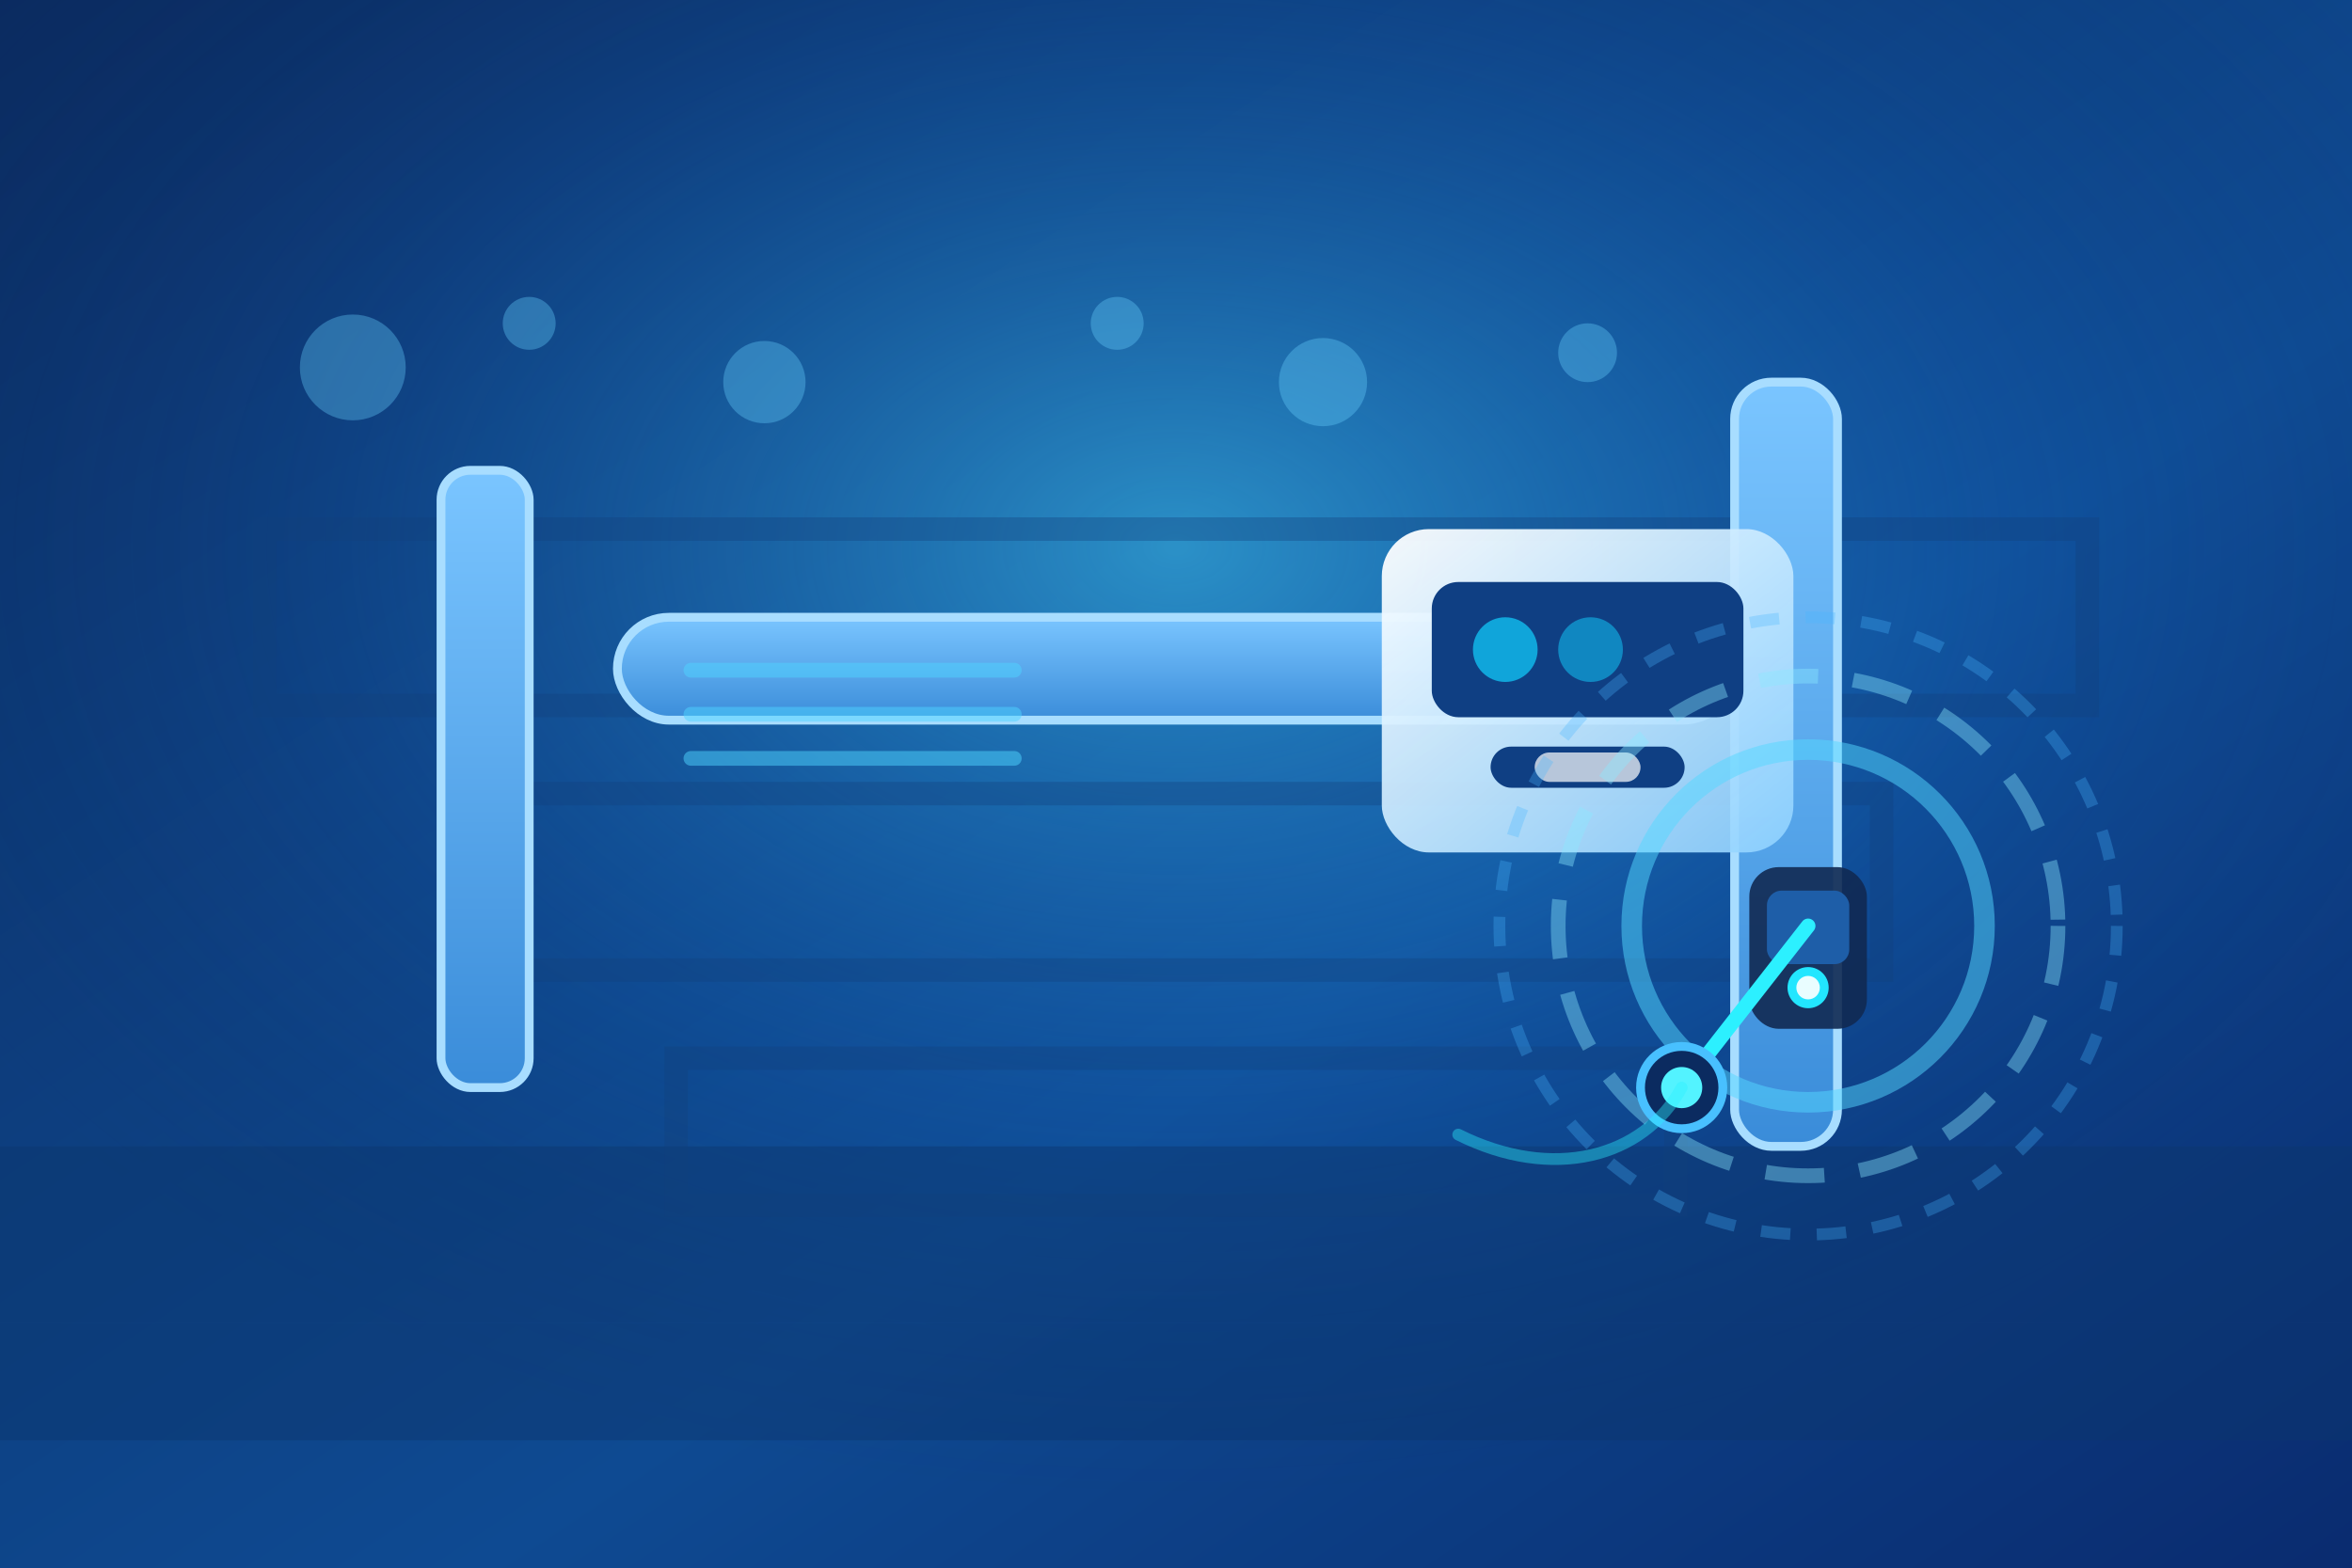 <svg xmlns="http://www.w3.org/2000/svg" viewBox="0 0 1600 1067" role="img" aria-labelledby="title desc">
  <rect x="0" y="0" width="1600" height="1067" fill="#808080" stroke="none"/>
  <title id="title">Su kaçağı tespiti illüstrasyonu</title>
  <desc id="desc">Sensörlerle boru hattındaki su kaçaklarını kontrol eden teknisyeni betimleyen soyut çizim.</desc>
  <defs>
    <linearGradient id="bg" x1="0" x2="1" y1="0" y2="1">
      <stop offset="0%" stop-color="#0b2b60" />
      <stop offset="60%" stop-color="#0e4a92" />
      <stop offset="100%" stop-color="#0a2b6f" />
    </linearGradient>
    <radialGradient id="glow" cx="50%" cy="35%" r="60%">
      <stop offset="0%" stop-color="#44d2ff" stop-opacity="0.55" />
      <stop offset="60%" stop-color="#1a7ad8" stop-opacity="0.15" />
      <stop offset="100%" stop-color="#0b2b60" stop-opacity="0" />
    </radialGradient>
    <linearGradient id="pipe" x1="0" x2="0" y1="0" y2="1">
      <stop offset="0%" stop-color="#7ac5ff" />
      <stop offset="100%" stop-color="#3a8cd9" />
    </linearGradient>
    <linearGradient id="device" x1="0" x2="1" y1="0" y2="1">
      <stop offset="0%" stop-color="#ffffff" stop-opacity="0.95" />
      <stop offset="100%" stop-color="#8fd2ff" stop-opacity="0.9" />
    </linearGradient>
  </defs>
  <rect width="1600" height="1067" fill="url(#bg)" />
  <rect width="1600" height="1067" fill="url(#glow)" />
  <g fill="#0c366d" opacity="0.45">
    <path d="M0 780h1600v120H0z" />
    <path d="M0 900h1600v80H0z" />
  </g>
  <g fill="none" stroke="#103e7c" stroke-width="16" opacity="0.35">
    <path d="M180 360h1240v120H180z" />
    <path d="M320 540h960v120H320z" />
    <path d="M460 720h680v100H460z" />
  </g>
  <g fill="url(#pipe)" stroke="#a8ddff" stroke-width="6" stroke-linejoin="round">
    <rect x="300" y="320" width="60" height="420" rx="20" />
    <rect x="420" y="420" width="760" height="70" rx="35" />
    <rect x="1180" y="260" width="70" height="520" rx="25" />
  </g>
  <g opacity="0.5" stroke="#4ed4ff" stroke-width="10" stroke-linecap="round">
    <path d="M470 456h220" />
    <path d="M470 486h220" />
    <path d="M470 516h220" />
  </g>
  <g transform="translate(940 360)">
    <rect x="0" y="0" width="280" height="220" rx="32" fill="url(#device)" />
    <rect x="34" y="36" width="212" height="92" rx="18" fill="#0f3f83" />
    <circle cx="84" cy="82" r="22" fill="#12d0ff" opacity="0.7" />
    <circle cx="142" cy="82" r="22" fill="#12d0ff" opacity="0.5" />
    <rect x="74" y="148" width="132" height="28" rx="14" fill="#0f3f83" />
    <rect x="104" y="152" width="72" height="20" rx="10" fill="#ffffff" opacity="0.7" />
  </g>
  <g transform="translate(1050 430)">
    <circle cx="180" cy="200" r="120" fill="none" stroke="#54d8ff" stroke-width="14" opacity="0.5" />
    <circle cx="180" cy="200" r="170" fill="none" stroke="#8be9ff" stroke-width="10" stroke-dasharray="40 24" opacity="0.4" />
    <circle cx="180" cy="200" r="210" fill="none" stroke="#48b6ff" stroke-width="8" stroke-dasharray="20 18" opacity="0.3" />
    <g transform="translate(140 160)">
      <rect x="0" y="0" width="80" height="110" rx="20" fill="#112a52" opacity="0.9" />
      <rect x="12" y="16" width="56" height="50" rx="10" fill="#1e5ea8" />
      <circle cx="40" cy="82" r="14" fill="#22e6ff" />
      <circle cx="40" cy="82" r="8" fill="#ffffff" opacity="0.9" />
    </g>
    <path d="M180 200l-86 110" stroke="#2cf0ff" stroke-width="10" stroke-linecap="round" />
    <circle cx="94" cy="310" r="28" fill="#0b2b60" stroke="#48c0ff" stroke-width="6" />
    <circle cx="94" cy="310" r="14" fill="#53f3ff" />
    <path d="M94 310c-26 48-88 64-152 32" fill="none" stroke="#2cf0ff" stroke-width="8" stroke-linecap="round" opacity="0.4" />
  </g>
  <g opacity="0.35" fill="#66d0ff">
    <circle cx="240" cy="250" r="36" />
    <circle cx="360" cy="220" r="18" />
    <circle cx="520" cy="260" r="28" />
    <circle cx="760" cy="220" r="18" />
    <circle cx="900" cy="260" r="30" />
    <circle cx="1080" cy="240" r="20" />
  </g>
</svg>
